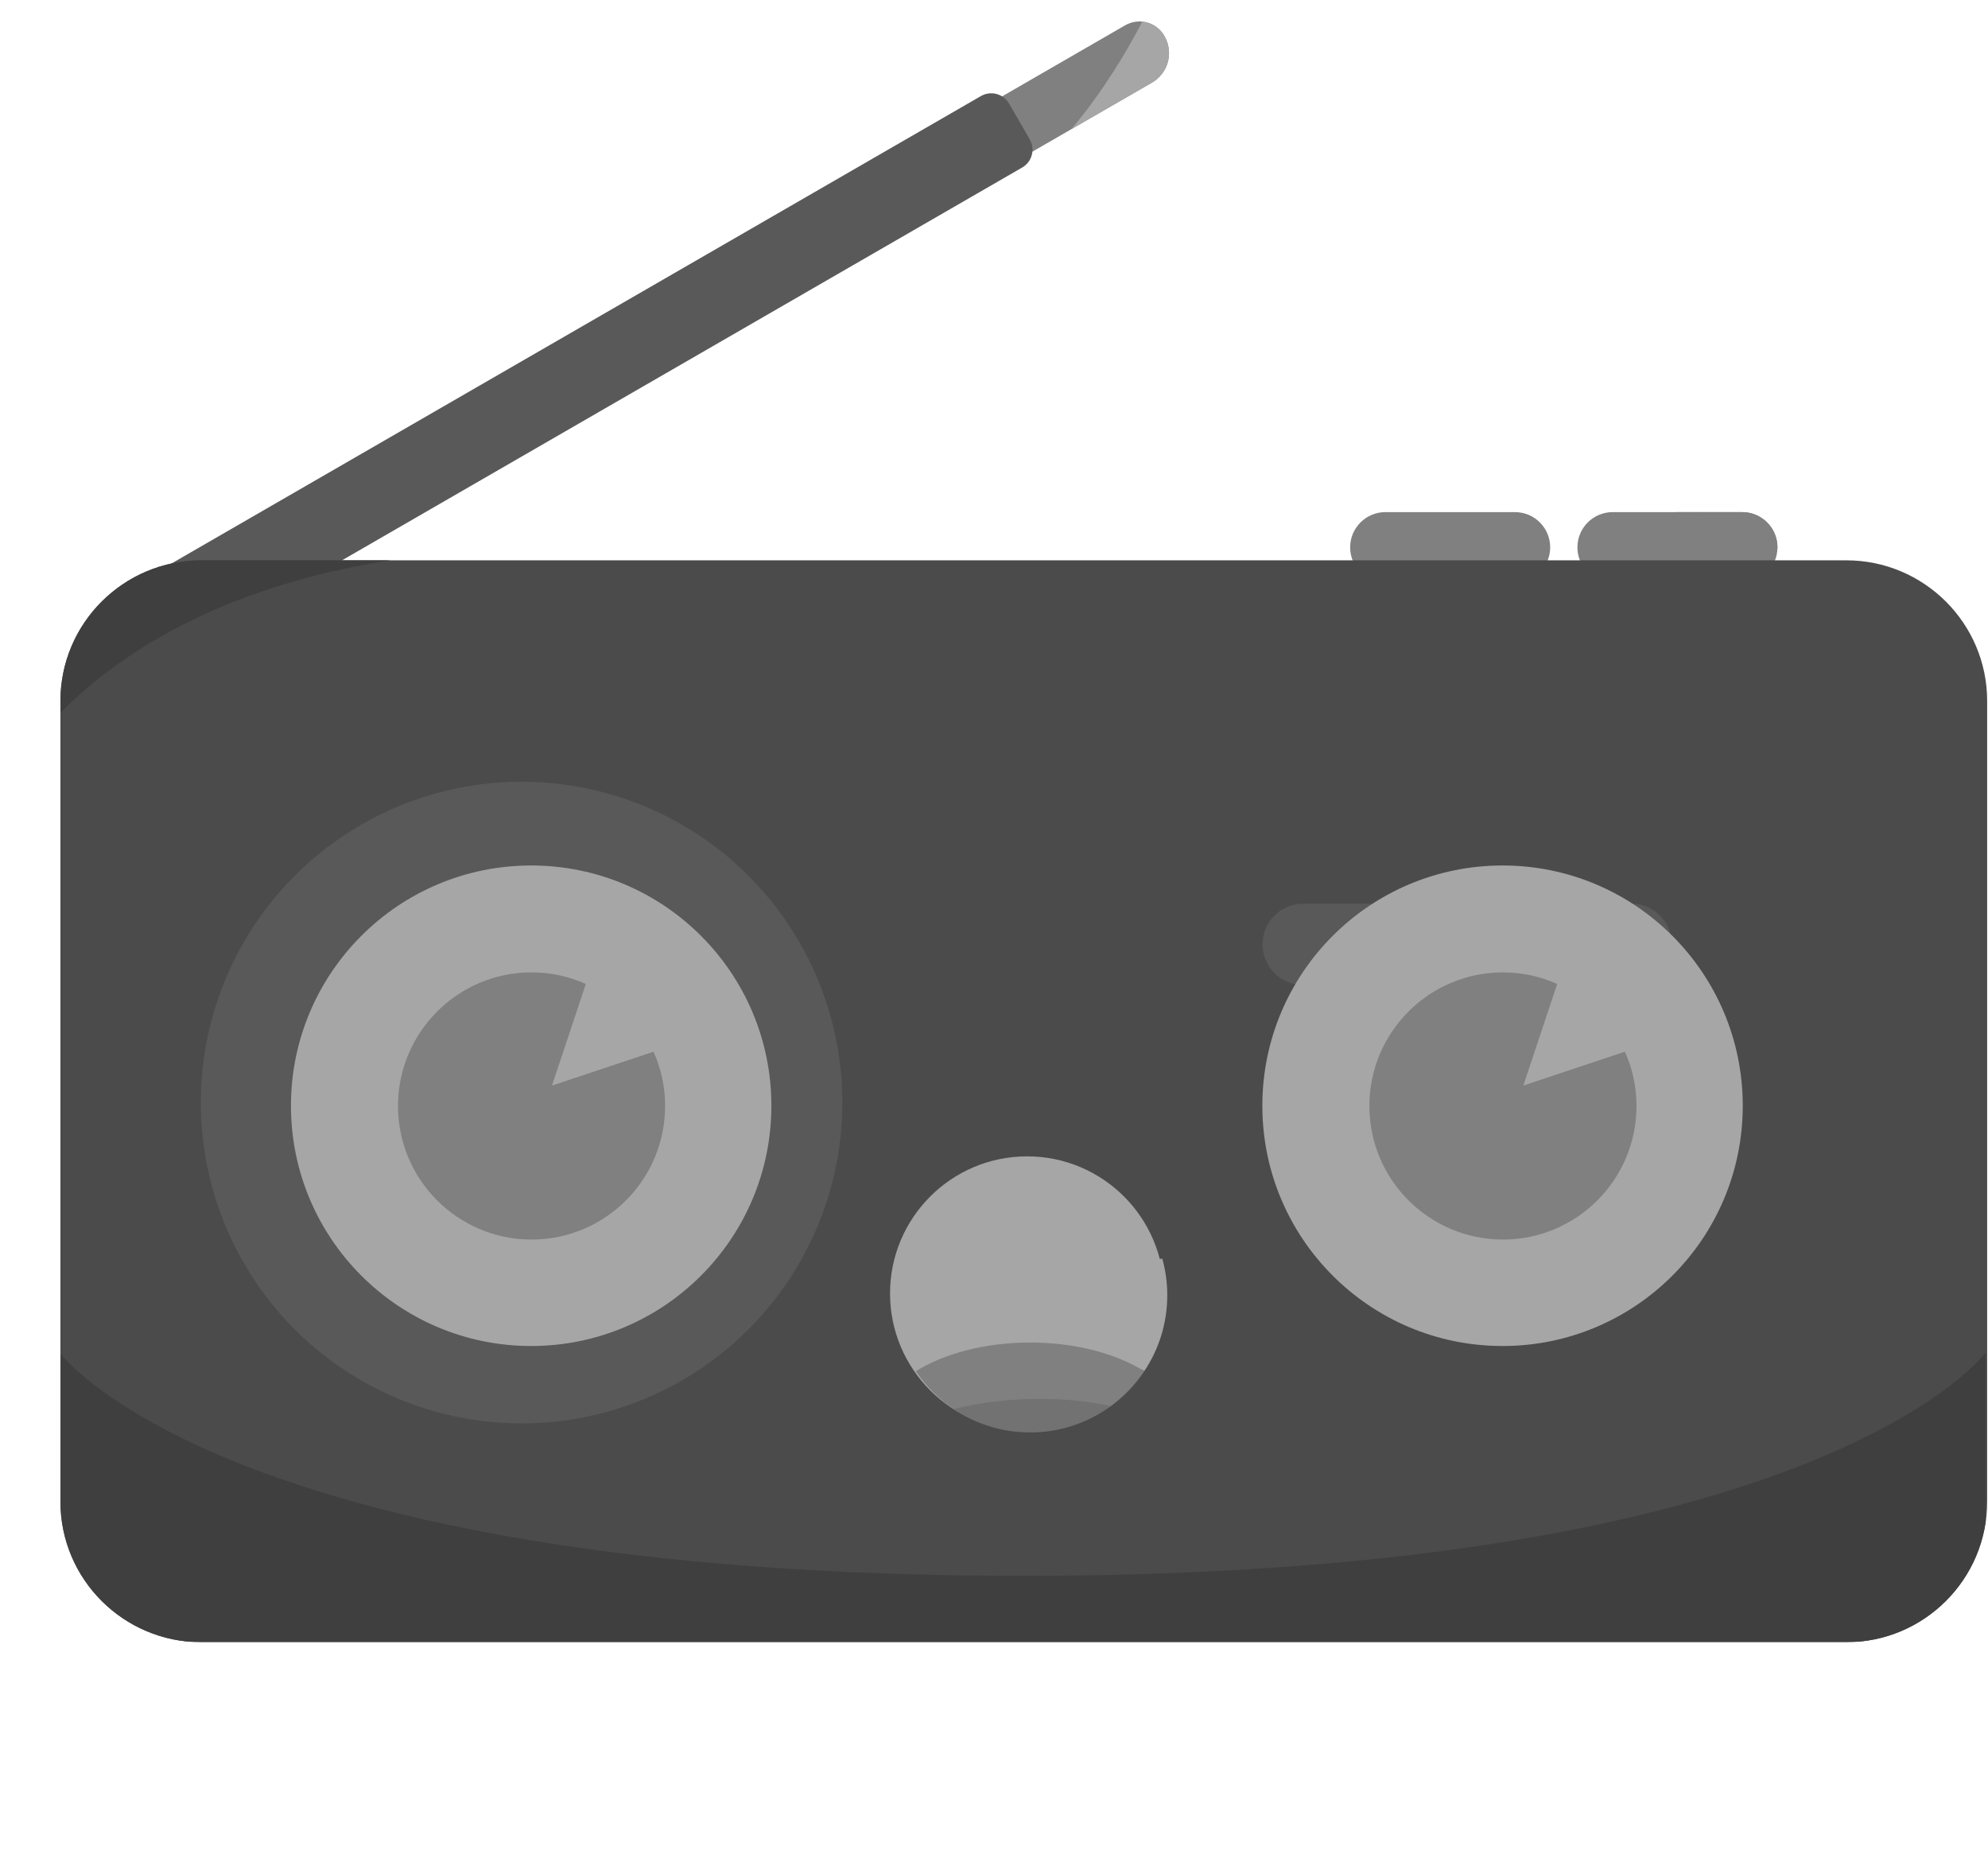 <?xml version="1.0" encoding="UTF-8" standalone="no"?>
<!DOCTYPE svg PUBLIC "-//W3C//DTD SVG 1.1//EN" "http://www.w3.org/Graphics/SVG/1.1/DTD/svg11.dtd">
<svg width="100%" height="100%" viewBox="0 0 220 206" version="1.1" xmlns="http://www.w3.org/2000/svg" xmlns:xlink="http://www.w3.org/1999/xlink" xml:space="preserve" xmlns:serif="http://www.serif.com/" style="fill-rule:evenodd;clip-rule:evenodd;stroke-linejoin:round;stroke-miterlimit:2;">
    <g transform="matrix(1,0,0,1,6.567,-7.517)">
        <g transform="matrix(0.953,0,0,0.953,-226.977,-289.123)">
            <g transform="matrix(0.442,0,0,0.442,-121.735,117.745)">
                <g transform="matrix(0.774,0,0,0.98,5.297,-19.29)">
                    <path d="M1551.22,613.155C1551.22,607.944 1545.86,603.713 1539.26,603.713L1495.29,603.713C1488.68,603.713 1483.32,607.944 1483.32,613.155C1483.32,618.366 1488.68,622.597 1495.29,622.597L1539.26,622.597C1545.86,622.597 1551.22,618.366 1551.22,613.155Z" style="fill:rgb(128,128,128);"/>
                </g>
                <g transform="matrix(0.774,0,0,0.98,65.005,-19.29)">
                    <path d="M1551.22,613.155C1551.22,607.944 1545.86,603.713 1539.26,603.713L1495.29,603.713C1488.68,603.713 1483.32,607.944 1483.32,613.155C1483.32,618.366 1488.68,622.597 1495.29,622.597L1539.26,622.597C1545.86,622.597 1551.22,618.366 1551.22,613.155Z" style="fill:rgb(128,128,128);"/>
                    <g>
                        <g>
                            <g>
                                <g>
                                    <clipPath id="_clip1">
                                        <path d="M1551.22,613.155C1551.22,607.944 1545.86,603.713 1539.26,603.713L1495.29,603.713C1488.68,603.713 1483.32,607.944 1483.32,613.155C1483.32,618.366 1488.68,622.597 1495.29,622.597L1539.26,622.597C1545.86,622.597 1551.22,618.366 1551.22,613.155Z"/>
                                    </clipPath>
                                    <g clip-path="url(#_clip1)">
                                        <g transform="matrix(-0.353,0,0,0.278,2357.94,162.576)">
                                            <path d="M2255.93,1652.62C2255.93,1652.62 2277.89,1606.41 2357.83,1594.64C2437.77,1582.86 2306.25,1560.02 2306.25,1560.02C2306.25,1560.02 2239.24,1623.99 2255.93,1652.62Z" style="fill:rgb(128,128,128);"/>
                                        </g>
                                    </g>
                                </g>
                            </g>
                        </g>
                    </g>
                </g>
                <g transform="matrix(1,0,0,1,-339.958,-27.395)">
                    <path d="M1399.64,491.853C1398.58,492.466 1397.82,493.492 1397.54,494.686C1397.27,495.88 1397.49,497.136 1398.18,498.155C1399.53,500.177 1401.17,502.618 1402.47,504.565C1403.77,506.503 1406.35,507.102 1408.37,505.936C1415.46,501.839 1431.45,492.609 1441.29,486.927C1443.43,485.69 1444.97,483.621 1445.53,481.212C1446.09,478.803 1445.62,476.269 1444.25,474.214L1444.25,474.212C1442.04,470.92 1437.66,469.902 1434.23,471.883C1424.96,477.237 1407.55,487.286 1399.64,491.853Z" style="fill:rgb(128,128,128);"/>
                    <g>
                        <g>
                            <g>
                                <g>
                                    <clipPath id="_clip2">
                                        <path d="M1399.64,491.853C1398.58,492.466 1397.82,493.492 1397.54,494.686C1397.27,495.88 1397.49,497.136 1398.18,498.155C1399.53,500.177 1401.17,502.618 1402.47,504.565C1403.77,506.503 1406.35,507.102 1408.37,505.936C1415.46,501.839 1431.45,492.609 1441.29,486.927C1443.43,485.69 1444.97,483.621 1445.53,481.212C1446.09,478.803 1445.62,476.269 1444.25,474.214L1444.25,474.212C1442.04,470.92 1437.66,469.902 1434.23,471.883C1424.96,477.237 1407.55,487.286 1399.64,491.853Z"/>
                                    </clipPath>
                                    <g clip-path="url(#_clip2)">
                                        <g transform="matrix(1,0,0,1,-1114.85,-982.061)">
                                            <path d="M2556.38,1447.19C2556.38,1447.19 2544.77,1474.06 2524.1,1492.48C2503.42,1510.9 2573.27,1464.46 2573.27,1464.46L2556.38,1447.19" style="fill:rgb(166,166,166);"/>
                                        </g>
                                    </g>
                                </g>
                            </g>
                        </g>
                    </g>
                </g>
                <g transform="matrix(1,0,0,1,-336.635,-35.416)">
                    <path d="M1161.27,637.133C1168.03,628.3 1178.68,622.597 1190.65,622.597L1221.4,622.597L1403.86,517.254C1406.45,515.758 1407.34,512.442 1405.84,509.852L1400.42,500.468C1398.93,497.878 1395.61,496.989 1393.02,498.484L1163.74,630.859C1161.52,632.144 1160.55,634.775 1161.27,637.133Z" style="fill:rgb(89,89,89);"/>
                </g>
                <g transform="matrix(0.618,0,0,0.393,134.178,444.738)">
                    <path d="M1920,450.928C1920,399.049 1893.16,356.929 1860.11,356.929L1160.83,356.929C1127.77,356.929 1100.93,399.049 1100.93,450.928L1100.93,986.001C1100.93,1037.88 1127.77,1080 1160.83,1080L1860.11,1080C1893.16,1080 1920,1037.88 1920,986.001L1920,450.928Z" style="fill:rgb(75,75,75);"/>
                    <g>
                        <g>
                            <g>
                                <g>
                                    <clipPath id="_clip3">
                                        <path d="M1920,450.928C1920,399.049 1893.16,356.929 1860.11,356.929L1160.83,356.929C1127.77,356.929 1100.93,399.049 1100.93,450.928L1100.93,986.001C1100.93,1037.88 1127.77,1080 1160.83,1080L1860.11,1080C1893.16,1080 1920,1037.88 1920,986.001L1920,450.928Z"/>
                                    </clipPath>
                                    <g clip-path="url(#_clip3)">
                                        <g transform="matrix(1.619,0,0,2.541,-2573.15,-3695.77)">
                                            <path d="M2255.93,1652.62C2255.93,1652.62 2277.89,1606.41 2357.83,1594.64C2437.77,1582.86 2306.25,1560.02 2306.25,1560.02C2306.25,1560.02 2239.24,1623.99 2255.93,1652.62Z" style="fill:rgb(63,63,63);"/>
                                        </g>
                                        <g transform="matrix(1.619,0,0,2.541,-767.276,-1225.37)">
                                            <path d="M1153.67,831.057C1153.67,831.057 1196.48,889.809 1406.57,889.809C1616.66,889.809 1659.47,831.057 1659.47,831.057L1659.47,907.107L1153.67,907.107L1153.67,831.057Z" style="fill:rgb(63,63,63);"/>
                                        </g>
                                    </g>
                                </g>
                            </g>
                        </g>
                    </g>
                </g>
                <g transform="matrix(1,0,0,1,-357.032,-29.718)">
                    <circle cx="1292.74" cy="757.155" r="84.27" style="fill:rgb(89,89,89);"/>
                </g>
                <g transform="matrix(1,0,0,1,-323.137,-37.416)">
                    <path d="M1561.05,723.295C1561.05,717.39 1556.27,712.603 1550.36,712.603L1464.2,712.603C1458.29,712.603 1453.51,717.39 1453.51,723.295L1453.51,723.298C1453.51,729.203 1458.29,733.99 1464.2,733.99L1550.36,733.99C1556.27,733.99 1561.05,729.203 1561.05,723.298L1561.05,723.295Z" style="fill:rgb(89,89,89);"/>
                </g>
            </g>
            <g transform="matrix(0.331,0,0,0.331,-122.504,189.998)">
                <g transform="matrix(1,0,0,1,-37.56,-2.947)">
                    <circle cx="1292.74" cy="757.155" r="84.27" style="fill:rgb(166,166,166);"/>
                </g>
                <g transform="matrix(0.556,0,0,0.556,536.55,333.308)">
                    <path d="M1369.69,722.929C1374.42,733.366 1377.01,744.96 1377.01,757.155C1377.01,803.665 1339.25,841.425 1292.74,841.425C1246.23,841.425 1208.47,803.665 1208.47,757.155C1208.47,710.645 1246.23,672.885 1292.74,672.885C1304.94,672.885 1316.53,675.481 1326.97,680.204L1305.61,744.291L1369.69,722.929Z" style="fill:rgb(128,128,128);"/>
                </g>
                <g transform="matrix(1,0,0,1,303.222,-2.947)">
                    <circle cx="1292.74" cy="757.155" r="84.27" style="fill:rgb(166,166,166);"/>
                </g>
                <g transform="matrix(0.556,0,0,0.556,877.332,333.308)">
                    <path d="M1369.69,722.929C1374.42,733.366 1377.01,744.96 1377.01,757.155C1377.01,803.665 1339.25,841.425 1292.74,841.425C1246.23,841.425 1208.47,803.665 1208.47,757.155C1208.47,710.645 1246.23,672.885 1292.74,672.885C1304.94,672.885 1316.53,675.481 1326.97,680.204L1305.61,744.291L1369.69,722.929Z" style="fill:rgb(128,128,128);"/>
                </g>
            </g>
            <g transform="matrix(1,0,0,1,21.291,-65.002)">
                <circle cx="329.259" cy="526.435" r="15.916" style="fill:rgb(166,166,166);"/>
            </g>
            <g transform="matrix(0.431,0,0,0.431,-255.332,98.988)">
                <g transform="matrix(1,0,0,1,-1070.88,0)">
                    <path d="M2446.68,861.865C2442.77,856.013 2440.5,848.983 2440.5,841.425C2440.5,837.999 2440.96,834.681 2441.84,831.534L2462.98,836.042C2472.53,838.079 2482.41,838.078 2491.96,836.038L2513.05,831.536C2513.93,834.685 2514.4,838.001 2514.4,841.425C2514.4,848.983 2512.12,856.013 2508.21,861.865C2500.53,857.11 2489.59,854.154 2477.45,854.154C2465.31,854.154 2454.36,857.11 2446.68,861.865Z" style="fill:rgb(166,166,166);"/>
                </g>
                <g transform="matrix(1,0,0,1,-1070.88,0)">
                    <path d="M2446.68,861.865C2454.36,857.11 2465.31,854.154 2477.45,854.154C2489.59,854.154 2500.53,857.11 2508.21,861.865C2501.6,871.816 2490.28,878.375 2477.45,878.375C2464.61,878.375 2453.3,871.816 2446.68,861.865Z" style="fill:rgb(128,128,128);"/>
                    <g>
                        <clipPath id="_clip4">
                            <path d="M2446.68,861.865C2454.36,857.11 2465.31,854.154 2477.45,854.154C2489.59,854.154 2500.53,857.11 2508.21,861.865C2501.6,871.816 2490.28,878.375 2477.45,878.375C2464.61,878.375 2453.3,871.816 2446.68,861.865Z"/>
                        </clipPath>
                        <g clip-path="url(#_clip4)">
                            <g transform="matrix(1.549,0,0,1.549,-1427.04,-1837.09)">
                                <path d="M2484.86,1761.87C2484.86,1761.87 2496.86,1746.3 2524.74,1747.26C2552.63,1748.22 2556.32,1766.18 2560.89,1758.51C2565.46,1750.83 2560.89,1827.55 2560.89,1827.55L2465.61,1827.55L2484.86,1761.87Z" style="fill:rgb(15,1,0);fill-opacity:0.11;"/>
                            </g>
                        </g>
                    </g>
                </g>
            </g>
        </g>
    </g>
</svg>
